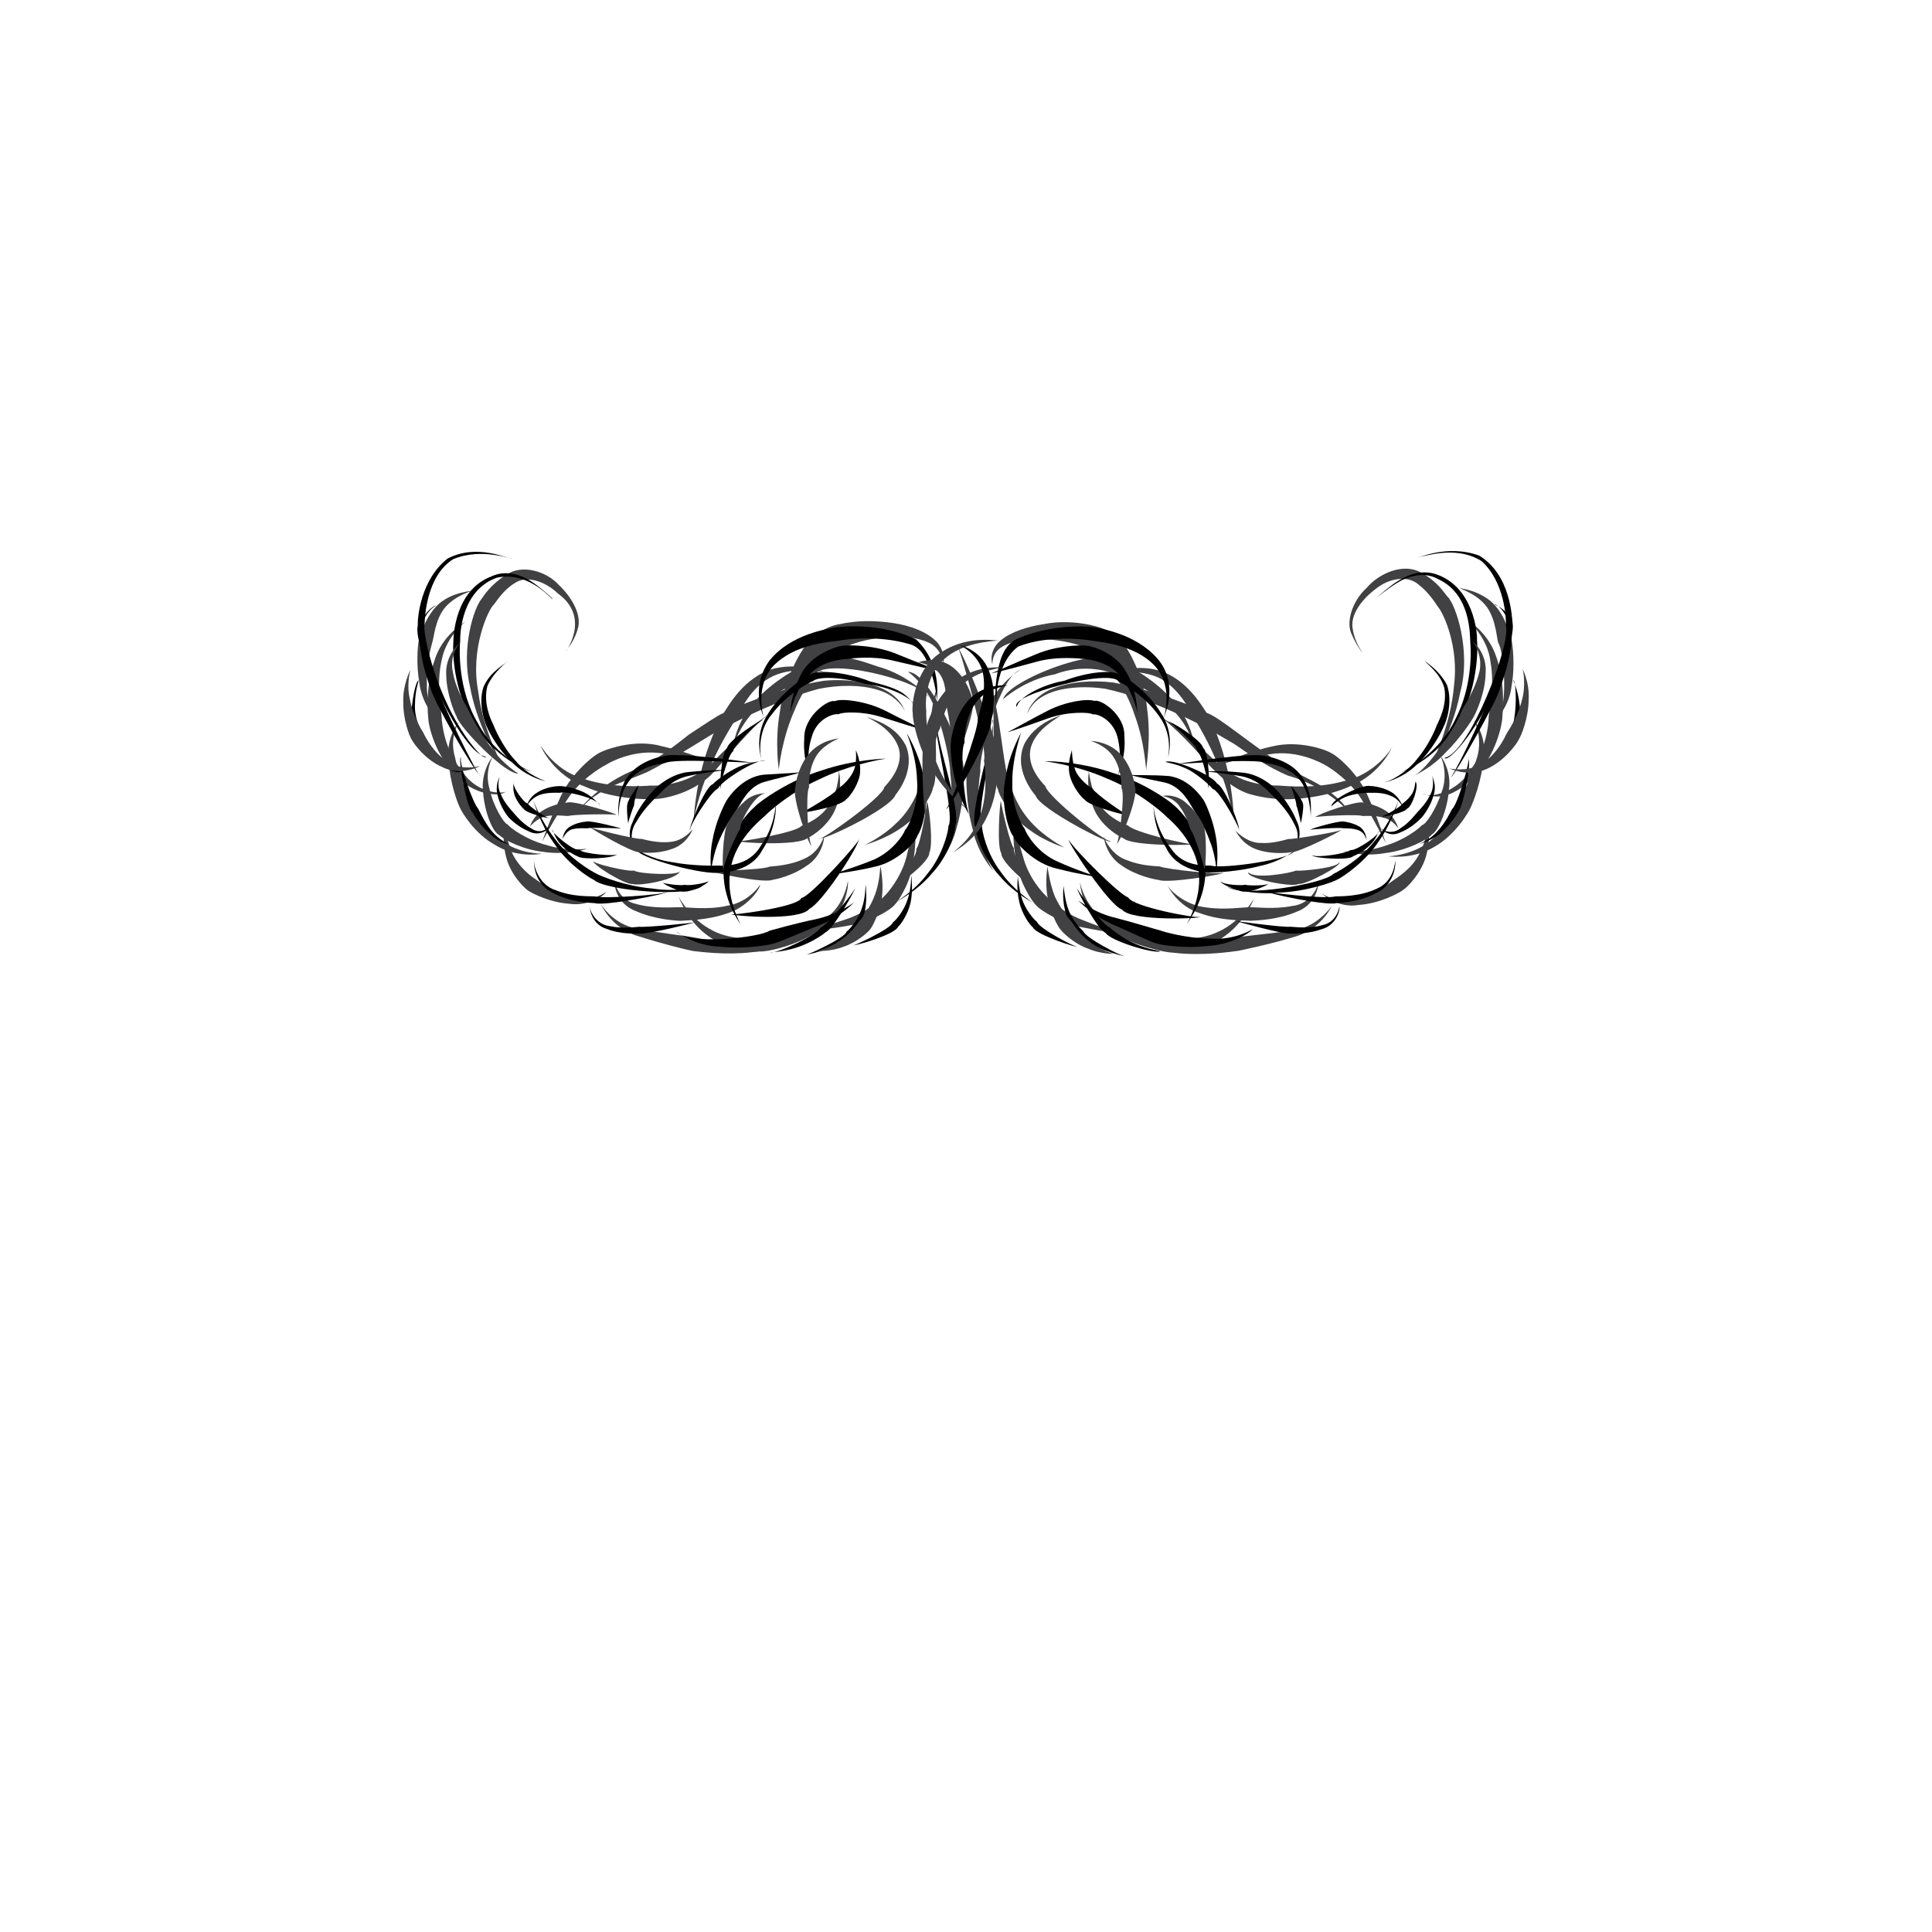 <?xml version="1.0" encoding="utf-8"?>
<!-- Generator: Adobe Illustrator 15.0.0, SVG Export Plug-In . SVG Version: 6.00 Build 0)  -->
<!DOCTYPE svg PUBLIC "-//W3C//DTD SVG 1.1//EN" "http://www.w3.org/Graphics/SVG/1.1/DTD/svg11.dtd">
<svg version="1.1" xmlns="http://www.w3.org/2000/svg" xmlns:xlink="http://www.w3.org/1999/xlink" x="0px" y="0px" width="300px"
	 height="300px" viewBox="0 0 300 300" enable-background="new 0 0 300 300" xml:space="preserve">
<g id="Layer_13">
	<g id="EUvz30_1_">
		
	</g>
</g>
<g id="natural">
	<g>
		<g>
			<g>
				<path fill="#414042" d="M144.273,108.276c-1.504-2.732-16.354-6.339-17.929-3.401c-0.928,0.436-5.026,1.889-8.111,4.526
					c-3.274,2.558-4.453,6.626-4.476,6.954c-0.033,0.444,0.198-3.875,3.302-7.256c2.909-3.449,7.249-5.61,8.219-6.053
					c0.487-0.205,2.006-0.863,4.166-1.008c2.214-0.19,4.672,0.721,6.872,1.465C141.082,104.786,144.343,108.314,144.273,108.276z"/>
			</g>
			<g>
				<path fill="#414042" d="M118.055,137.348c-0.126,0.862-2.081,3.587-5.272,4.528c-3.083,1.053-6.25,1.02-7.066,1.107
					c-0.793-0.015-4.043-0.215-6.898-1.478c-3.298-1.164-3.517-4.549-3.347-4.644c-0.071-0.323,0.252,2.843,3.313,3.508
					c2.759,0.792,6.046,0.471,6.755,0.509c0.74-0.08,4.308,0.491,7.406-0.242C116.297,140.129,118.1,137.323,118.055,137.348z"/>
			</g>
			<g>
				<path fill="#414042" d="M146.492,103.221c-0.031-0.77-0.493-2.652-2.359-3.463c-1.769-0.828-4.169-0.968-6.468-0.805
					c-4.919,0.346-8.508,2.23-8.692,3.291c-0.823,0.582-3.931,3.822-5.63,8.14c-1.868,4.174-2.394,8.736-2.402,9.129
					c0.062,0.417-0.719-4.069,0.165-9.015c0.596-4.975,3.499-10.113,4.635-10.956c0.232-0.354,2.16-2.273,4.731-2.641
					c2.436-0.555,5.326-0.573,8.107-0.171c2.75,0.392,5.504,1.396,6.996,3.074C147.045,101.666,146.378,103.296,146.492,103.221z"/>
			</g>
			<g>
				<path fill="#414042" d="M128.213,104.332c-1.09-0.029-5.447-0.973-8.821,0.99c-3.311,1.918-4.762,5.828-5.354,6.666
					c-0.519,0.859-2.625,4.208-4.037,7.78c-1.491,3.531-2.222,7.179-2.282,7.501c-0.021,0.336,0.129-3.357,1.112-7.278
					c0.882-3.943,2.738-7.978,3.256-8.828c0.557-0.655,2.769-5.437,7.435-7.165C124.175,102.584,128.233,104.568,128.213,104.332z"
					/>
			</g>
			<g>
				<path fill="#414042" d="M119.107,111.17c-1.296,0.762-4.472,4.309-7.643,7.986c-3.14,4.075-8.81,5.004-10.009,4.907
					c-1.271,0.135-6.398-0.021-10.756-1.973c-4.651-1.735-6.728-6.017-6.726-6.331c-0.242-0.389,1.871,3.753,6.484,5.108
					c4.387,1.565,9.502,1.2,10.574,1.117c1.194,0.062,6.556-0.06,10.195-4.192C114.891,114.059,119.03,111.031,119.107,111.17z"/>
			</g>
			<g>
				<path fill="#414042" d="M140.631,110.696c-0.313-0.944-1.771-2.888-4.447-3.603c-2.604-0.778-5.982-0.766-9.141-0.106
					c-6.304,1.742-12.167,4.757-13.723,5.59c-1.658,0.497-6.956,4.313-12.789,7.29c-2.976,1.303-5.954,2.11-7.889,3.579
					c-2.059,1.262-2.897,2.836-3.175,2.946c-0.53,0.427,3.361-4.91,9.766-7.089c2.88-1.459,5.564-3.497,7.743-5.238
					c2.425-1.605,4.259-2.82,5.004-3.177c1.484-0.73,8.546-4.025,15.959-5.182c3.712-0.334,7.429,0.217,9.812,1.613
					C140.224,108.719,140.598,110.789,140.631,110.696z"/>
			</g>
			<g>
				<path fill="#414042" d="M110.706,118.354c-1.119-0.147-4.931-1.199-8.713-1.465c-3.868-0.324-7.123,1.369-7.926,1.885
					c-0.781,0.405-3.999,2.287-6.025,5.437c-2.068,3.044-3.696,6.249-3.863,6.505c-0.08,0.298,1.007-3.023,2.676-6.564
					c1.501-3.702,5.067-6.639,5.954-7.1c0.79-0.546,5.617-2.423,9.953-1.183C107.021,116.807,110.677,118.42,110.706,118.354z"/>
			</g>
			<g>
				<path fill="#414042" d="M145.495,107.199c-0.823,1.919,0.512,13.128-0.646,15.177c-0.058,0.96-1.995,4.18-4.687,6.024
					c-2.66,1.918-5.6,2.69-5.822,2.806c-0.274,0.081,2.515-1.116,4.777-3.329c2.382-2.145,3.596-5.237,3.669-5.938
					C143.825,120.919,144.635,107.07,145.495,107.199z"/>
			</g>
			<g>
				<path fill="#414042" d="M141.981,125.562c0.123,0.957,0.419,4.296-0.087,7.655c-0.275,3.436-2.248,6.56-2.987,7.292
					c-0.609,0.789-3.8,2.725-7.024,3.195c-3.178,0.599-6.204,0.824-6.473,0.927c-0.282,0.031,2.676-0.762,5.734-1.808
					c3.154-0.991,5.674-3.119,6.136-3.635c0.49-0.438,2.888-3.148,3.621-6.735C141.833,129.013,141.957,125.551,141.981,125.562z"/>
			</g>
			<g>
				<path fill="#414042" d="M125.133,144.668c-0.823,0.73-4.308,2.908-8.408,3.197c-4.014,0.462-8.007-0.07-9.093-0.191
					c-1.056-0.195-4.854-1.13-8.539-2.313c-3.993-1.095-5.662-4.74-5.782-4.896c-0.168-0.351,1.718,3.037,5.558,3.729
					c3.691,0.721,8.01,1.165,8.881,1.369c0.925,0.121,5.324,1.226,9.539,1.14C121.612,146.883,125.144,144.626,125.133,144.668z"/>
			</g>
			<g>
				<path fill="#414042" d="M131.666,136.829c0.118,1.004-0.515,5.475-4.343,7.597c-3.338,2.272-7.435,3.162-8.555,3.271
					c-1.005,0.184-5.492,0.069-8.728-2.312c-3.307-2.28-4.481-5.867-4.653-6.073c-0.105-0.37,1.473,3.053,4.749,4.896
					c3.236,1.956,7.366,1.53,8.197,1.413c0.847-0.023,5.276-0.434,8.946-2.492C131.184,141.258,131.634,136.693,131.666,136.829z"/>
			</g>
			<g>
				<path fill="#414042" d="M94.14,138.465c-0.323,0.686-2.874,2.324-5.84,1.861c-2.868-0.204-5.515-1.533-6.208-1.98
					c-0.677-0.407-2.913-2.638-3.532-5.407c-0.682-2.699-0.171-5.201-0.225-5.414c0.04-0.247,0.072,2.326,1.09,4.698
					c0.996,2.402,3.269,4.042,3.747,4.307c0.426,0.343,2.916,2.15,5.747,2.743C91.837,140.211,94.193,138.499,94.14,138.465z"/>
			</g>
			<g>
				<path fill="#414042" d="M84.148,132.561c-0.859,0.194-4.396,0.5-7.372-1.422c-3.035-1.675-4.979-4.886-5.321-5.647
					c-0.425-0.792-1.607-4.054-1.79-7.32c-0.473-3.415,1.411-6.009,1.599-6.089c0.132-0.252-1.592,2.284-0.613,5.49
					c0.619,3.092,2.273,6.144,2.593,6.807c0.287,0.692,1.735,4.099,4.588,6.128C80.643,132.641,84.189,132.553,84.148,132.561z"/>
			</g>
			<g>
				<path fill="#414042" d="M78.632,122.841c-0.819,1.033-5.46,0.651-8.114-2.807c-2.955-2.911-3.99-7.376-4.005-8.404
					c-0.126-1.021-0.405-5.263,0.943-9.023c1.155-3.966,4.594-5.881,4.741-6.069c0.356-0.169-2.813,2.025-3.586,5.836
					c-0.898,3.695-0.125,7.855-0.049,8.76c0.027,0.977,0.378,5.32,3.239,8.657C74.304,123.677,78.78,123.194,78.632,122.841z"/>
			</g>
			<g>
				<path fill="#414042" d="M78.112,119.03c-1.018-1.349-4.082-6.541-5.143-12.481c-1.387-5.936,0.629-12.185,1.803-13.543
					c0.459-0.7,1.58-2.349,3.864-3.771c2.436-1.662,6.195-0.54,8.138,1.593c2.068,1.962,3.666,4.78,2.906,6.928
					c-0.587,2.04-1.724,3.095-1.777,3.326c-0.56,0.761,4.199-4.969-1.261-8.916c-1.996-1.95-4.959-2.857-6.726-1.612
					c-1.793,1.088-2.828,2.844-3.203,3.288c-0.97,0.854-3.7,7.038-2.463,13.472C75.028,113.662,78.132,119.063,78.112,119.03z"/>
			</g>
			<g>
				<path fill="#414042" d="M134.705,111.342c0.752,0.396,4.314,1.13,5.973,4.473c1.452,3.604-1.129,7.02-1.606,7.58
					c-0.782,2.185-11.314,7.181-11.934,6.838c-0.159,0.714,9.889-6.347,10.186-8.017c0.38-0.442,3.337-3.359,2.091-6.448
					C138.145,112.717,134.51,111.432,134.705,111.342z"/>
			</g>
			<g>
				<path fill="#414042" d="M130.299,119.726c0.094,0.706,0.511,3.344-0.577,5.896c-1.057,2.59-3.609,4.202-4.268,4.475
					c-1.393,1.312-10.572,0.768-10.904,0.515c-0.345,0.268,9.186-1.315,9.896-2.366c0.499-0.186,3.16-1.177,4.447-3.519
					C130.316,122.476,130.23,119.681,130.299,119.726z"/>
			</g>
			<g>
				<path fill="#414042" d="M127.965,129.812c0.074,0.607-0.462,3.275-2.76,4.659c-2.082,1.488-4.595,2.04-5.255,2.152
					c-1.396,0.582-9.772-1.186-10.033-1.525c-0.371,0.234,8.615,0.009,9.607-0.538c0.536-0.051,3.238-0.168,5.438-1.253
					C127.306,132.301,127.979,129.774,127.965,129.812z"/>
			</g>
			<g>
				<path fill="#414042" d="M105.636,135.146c-0.203,1.43-6.468,2.496-7.4,2.122c-1.059,0.185-6.464-3.06-6.118-3.655
					c-0.493,0.419,5.508,1.805,6.328,1.562C99.149,135.732,105.865,136.035,105.636,135.146z"/>
			</g>
			<g>
				<path fill="#414042" d="M95.708,126.531c-1.027-0.167-6.639-0.073-7.405,0.166c-0.399,0.048-1.915-0.222-3.409,0.025
					c-1.494,0.267-2.548,1.571-2.665,1.669c0.019,0.242,0.36-1.552,2.015-2.511c1.544-0.995,3.492-1.251,3.902-1.273
					C89.132,124.292,95.803,126.355,95.708,126.531z"/>
			</g>
			<g>
				<path fill="#414042" d="M91.128,131.788c-0.779,0.336-3.806,0.973-6.883,0.469c-3.074-0.341-5.998-1.854-6.669-2.55
					c-1.148-0.516-2.319-3.683-2.556-6.623c-0.41-3.135,1.307-5.504,1.5-5.547c0.09-0.236-1.37,2.085-0.505,4.968
					c0.593,2.781,2.328,5.482,2.807,5.503c0.314,0.508,3.002,2.456,6.143,3.238C88.052,132.226,91.139,131.792,91.128,131.788z"/>
			</g>
			<g>
				<path fill="#414042" d="M67.937,111.575c-0.748-0.269-2.496-2.714-2.83-5.624c-0.5-2.818-0.249-5.752-0.063-6.561
					c0.231-0.643,0.943-3.659,3.144-5.662c2.257-1.891,4.956-1.87,5.115-2.039c0.311,0.019-2.392,0.614-4.082,2.517
					c-1.675,1.847-1.85,4.942-2.093,5.515c-0.168,0.59-0.967,3.585-0.844,6.574C66.17,109.373,67.859,111.644,67.937,111.575z"/>
			</g>
			<g>
				<path fill="#414042" d="M140.939,104.333c3.344-0.231,8.973,12.747,8.665,15.118c0.177,1.058,0.079,5.129-0.984,8.788
					c-0.864,3.79-3.256,6.538-3.457,6.712c-0.195,0.262,1.965-2.557,2.312-6.396c0.603-3.728,0.18-7.786,0.069-8.649
					c0.042-0.859-0.656-5.19-2.102-9.135C144.179,106.643,141.022,104.197,140.939,104.333z"/>
			</g>
			<g>
				<path fill="#414042" d="M143.931,124.394c0.4,0.929,1.003,6.914,0.37,8.003c0.126,1.47-5.062,5.235-5.347,5.069
					c0.072,0.279,3.681-4.767,3.324-5.66C142.897,131.348,144.059,124.456,143.931,124.394z"/>
			</g>
			<g>
				<path d="M145.939,104.146c-0.954-0.04-4.195-0.881-7.358-1.587c-3.164-0.751-6.311-0.327-7.104-0.228
					c-0.736,0.062-3.909,0.209-5.939,2.62c-2.097,2.274-2.724,5.447-2.852,5.644c0.03,0.294,0.074-2.791,1.696-5.881
					c1.669-3.305,5.889-4.463,6.653-4.459c0.854-0.104,4.953-0.109,8.378,1.367C142.798,102.996,145.91,104.191,145.939,104.146z"/>
			</g>
			<g>
				<path d="M143.434,113.291c-0.89-0.094-3.864-1.139-6.771-2.01c-2.885-0.875-5.9-0.719-6.459-0.375
					c-0.711-0.141-3.424,0.627-4.183,3.613c-0.893,2.746-0.342,5.708-0.348,5.932c0.142,0.242-1.028-2.426-0.79-5.691
					c-0.143-3.568,3.837-6.252,4.717-5.874c0.89-0.48,4.841-0.075,7.94,1.509C140.595,111.967,143.399,113.329,143.434,113.291z"/>
			</g>
			<g>
				<path d="M132.926,116.53c0.159,0.433,0.884,2.045,0.566,3.929c-0.423,1.808-1.677,3.385-2.087,3.646
					c-0.701,1.093-6.778,2.163-7.001,2.102c-0.164,0.192,5.355-2.946,5.592-3.666c0.339-0.176,1.736-1.199,2.49-2.697
					C133.187,118.312,132.827,116.518,132.926,116.53z"/>
			</g>
			<g>
				<path d="M124.256,119.903c-0.665,0.365-3.406,0.873-5.83,1.591c-2.354,0.839-3.398,3.306-3.748,3.788
					c-0.314,0.587-1.886,2.636-2.891,4.945c-1.054,2.289-1.321,4.778-1.398,4.991c0.105,0.24-0.326-2.251,0.285-4.924
					c0.46-2.703,1.789-5.39,2.125-5.952c0.293-0.491,2.371-3.676,5.782-4.049C121.627,120.118,124.225,119.973,124.256,119.903z"/>
			</g>
			<g>
				<path d="M140.817,113.889c0.521,0.856,2.241,3.992,2.762,7.588c0.711,3.576-0.437,7.378-1.093,8.224
					c-0.223,0.989-3.05,4.079-6.533,4.854c-3.344,0.822-6.525,1.121-6.807,1.261c-0.309,0.027,2.835-0.862,5.977-2.102
					c3.298-1.212,5.175-4.064,5.432-4.864c0.569-0.509,2.163-4.042,1.835-7.833C142.284,117.26,140.769,113.886,140.817,113.889z"/>
			</g>
			<g>
				<path d="M133.42,130.242c-0.392,1.721-5.813,9.963-7.734,10.88c-1.538,1.963-11.891,1.089-12.241,0.836
					c-0.396,0.259,10.44-1.04,11-2.53C125.683,139.4,133.753,130.438,133.42,130.242z"/>
			</g>
			<g>
				<path d="M118.778,118.109c-1.398-0.25-6.852,3.22-7.252,4.308c-1.057,0.341-4.604,5.936-4.34,6.48
					c-0.481,0.219,2.251-6.759,3.512-7.131c0.29-0.378,2.098-1.834,4.053-2.722C116.757,118.2,118.793,118.157,118.778,118.109z"/>
			</g>
			<g>
				<path d="M112.785,119.529c-0.713,0.189-3.298,0.377-5.743,0.933c-2.55,0.459-4.154,2.309-4.647,2.831
					c-0.443,0.452-2.359,2.14-3.531,4.247c-1.548,2.136-0.357,4.614-0.009,4.607c0.134,0.355-1.958-1.846-0.62-4.499
					c0.942-2.461,2.875-4.554,3.31-4.99c0.32-0.438,2.828-2.709,5.804-2.817C110.172,119.559,112.782,119.574,112.785,119.529z"/>
			</g>
			<g>
				<path d="M120.416,124.994c0.203,0.912-0.225,4.271-2.082,7.06c-1.706,3.229-5.801,3.447-6.521,3.393
					c-1.828,0.647-13.091-2.253-12.957-3.59c-0.274-0.084,2.186,1.561,5.397,1.997c3.135,0.617,6.584,0.589,7.334,0.551
					c0.739,0.033,4.714,0.238,6.564-3.108C120.299,128.444,120.456,124.953,120.416,124.994z"/>
			</g>
			<g>
				<path d="M109.134,137.502c-1.871,1.922-15.073,0.828-16.891-0.862c-0.919-0.408-4.217-2.63-6.223-5.711
					c-2.151-2.968-3.077-6.327-3.212-6.586c-0.068-0.318,1.029,2.968,3.32,5.861c2.193,3.005,5.611,5.029,6.379,5.401
					c0.725,0.448,4.695,2.028,8.806,2.369C105.399,138.624,109.171,137.576,109.134,137.502z"/>
			</g>
			<g>
				<path d="M85.29,128.252c0.08,0.556-1.538,1.734-3.209,0.826c-1.546-0.636-2.771-1.8-3.079-2.131
					c-0.289-0.316-1.3-1.703-1.681-3.262c-0.524-1.602,0.2-2.992,0.271-3.051c0.048-0.133-0.568,1.245,0.162,2.665
					c0.562,1.411,1.742,2.61,1.969,2.885c0.24,0.254,1.353,1.708,2.831,2.487C84.171,129.75,85.393,128.271,85.29,128.252z"/>
			</g>
			<g>
				<path d="M84.768,121.264c-0.784-0.017-3.502-0.999-5.454-3.085c-2.021-1.936-3.392-4.534-3.657-5.2
					c-0.314-0.617-1.455-3.534-0.603-6.245c1.093-2.644,3.658-3.683,3.618-4.039c0.368-0.06-2.005,1.506-2.986,3.826
					c-0.704,2.606,0.553,5.327,0.858,5.86c0.249,0.651,1.418,3.517,3.492,5.727C81.975,120.471,84.771,121.313,84.768,121.264z"/>
			</g>
			<g>
				<path d="M82.58,119.848c-1.471-0.394-6.662-2.969-9.295-8.002c-2.853-4.813-3.023-10.602-2.891-12.078
					c-0.003-1.067,0.269-8.083,5.854-10.241c2.576-1.243,5.295-0.012,6.792,1.128c1.587,1.152,2.535,2.125,2.724,2.25
					c0.335,0.828-3.328-4.381-8.641-3.196c-5.48,1.989-5.696,8.701-5.663,9.787c-0.153,1.242-0.38,7.648,2.762,12.824
					C77.039,117.751,82.654,119.89,82.58,119.848z"/>
			</g>
			<g>
				<path d="M75.447,117.482c-3.694-0.328-11.417-17.128-10.58-20.315c-0.05-1.281,0.454-7.136,4.617-10.423
					c4.728-2.473,9.54,0.194,9.863-0.105c0.505,0.422-4.397-1.745-8.992,0.198c-4.22,2.69-4.379,9.185-4.427,10.018
					c-0.285,1.144,0.949,6.96,3.325,12.055C71.528,114.024,75.088,118.262,75.447,117.482z"/>
			</g>
			<g>
				<path d="M74.594,120.519c-1.409-1.43-7.188-11.59-7.688-13.473c-0.296-0.835-1.512-4.108-1.732-7.429
					c-0.735-3.681,2.284-5.776,2.576-5.564c0.264-0.293-2.933,1.387-2.101,5.05c0.404,3.277,1.901,6.611,2.16,7.363
					C68.054,108.105,74.288,120.689,74.594,120.519z"/>
			</g>
			<g>
				<path d="M71.802,119.69c-1.661,1.399-7.007-4.293-7.189-5.472c-1.568-1.007-0.249-8.513,0.377-8.561
					c0.08-0.154-0.539,1.626-0.548,3.631c-0.138,2.064,0.775,3.933,1.044,4.335c0.201,0.421,1.252,2.531,2.744,4.169
					C69.646,119.705,71.811,119.796,71.802,119.69z"/>
			</g>
			<g>
				<path d="M71.57,117.58c-0.269,1.235,1.931,7.214,2.658,7.961c0.234,0.412,0.976,2.087,2.095,3.473
					c1.122,1.391,2.745,2.118,2.878,2.215c0.201-0.021-1.615-0.335-3.052-1.664c-1.48-1.235-2.579-3.026-2.789-3.437
					C72.428,125.415,71.062,117.611,71.57,117.58z"/>
			</g>
			<g>
				<path d="M79.764,121.354c-0.27,0.832,1.598,3.36,2.202,3.424c0.174,0.446,2.955,2.299,3.235,2.202
					c0.153,0.206-3.564-0.731-3.86-1.361c-0.209-0.127-1.035-1.063-1.43-2.127C79.539,122.384,79.811,121.344,79.764,121.354z"/>
			</g>
			<g>
				<path d="M82.914,133.652c-0.033,0.763,0.71,3.81,3.472,4.61c2.453,1.005,5.189,0.893,5.903,0.925
					c1.361,0.402,10.822-0.224,11.23-0.702c0.529,0.252-9.697,2.243-11.104,1.758c-0.634-0.028-3.945-0.131-6.681-1.667
					C82.652,137.025,82.914,133.481,82.914,133.652z"/>
			</g>
			<g>
				<path d="M91.58,140.75c-0.021,0.639,0.938,2.815,3.124,3.062c1.972,0.428,4.025,0.13,4.581,0.095
					c1.043,0.118,8.304-0.581,8.637-0.696c0.358-0.033-7.363,1.888-8.45,1.736c-0.493,0.003-3.01,0.183-5.266-0.705
					C91.601,143.444,91.537,140.595,91.58,140.75z"/>
			</g>
			<g>
				<path d="M104.938,144.519c1.646,2.403,13.131,1.044,14.572-0.009c0.671-0.171,4.084-1.151,7.167-1.78
					c3.12-0.66,5.733-2.422,5.941-2.606c0.216-0.214-1.948,2.136-5.142,3.442c-3.221,1.277-6.181,2.62-7.189,2.901
					c-0.832,0.301-4.807,0.946-8.552,0.526C107.862,146.893,104.832,144.59,104.938,144.519z"/>
			</g>
			<g>
				<path d="M119.59,147.938c1.301,0.041,7.332-2.779,7.816-3.891c1.03-0.296,5.304-5.672,5.332-6.082
					c0.328-0.23-3.373,6.428-4.564,6.801c-0.335,0.358-2.332,1.696-4.434,2.351C121.643,147.814,119.574,147.875,119.59,147.938z"/>
			</g>
			<g>
				<path d="M134.441,137.438c0.014,0.518,0.236,2.331-0.177,4.154c-0.442,1.805-1.584,3.406-1.985,3.743
					c-0.521,1.273-6.773,2.991-7.049,2.873c-0.191,0.253,6.027-2.537,6.233-3.556c0.346-0.218,1.709-1.677,2.322-3.509
					C134.462,139.336,134.348,137.421,134.441,137.438z"/>
			</g>
			<g>
				<path d="M117.06,118.426c-1.778,0.013-12.228-0.689-13.758,0.044c-0.687,0.14-3.902,0.413-5.619,2.824
					c-1.792,2.321-1.575,5.391-1.688,5.571c0.105,0.281-0.392-2.613,0.987-5.51c1.56-2.988,5.306-3.855,5.965-3.885
					C104.552,116.6,117.082,118.504,117.06,118.426z"/>
			</g>
			<g>
				<path d="M99.164,121.936c-0.201,0.435-0.733,2.734-0.7,3.102c-0.143,0.285-0.964,2.615-0.896,2.791
					c-0.068,0.146-0.332-2.634-0.132-3.006C97.386,124.382,99.086,121.856,99.164,121.936z"/>
			</g>
			<g>
				<path d="M93.187,125.087c-0.465-1.185-5.426-2.33-6.211-1.982c-0.365,0.018-1.795-0.135-3.13,0.314
					c-1.355,0.454-2.071,1.771-2.179,1.843c0.039,0.221,0.308-1.382,1.757-2.196c1.337-0.894,3.104-1.011,3.473-1.006
					c0.382-0.038,2.213,0.236,3.756,0.957C92.223,123.773,93.178,125.111,93.187,125.087z"/>
			</g>
			<g>
				<path d="M96.434,128.67c-0.694-0.099-4.636-0.195-5.209-0.06c-0.285,0.039-1.371-0.097-2.409,0.163
					c-1.027,0.342-1.419,1.476-1.484,1.553c0.083,0.184-0.057-1.163,1.101-1.918c1.065-0.703,2.42-0.815,2.7-0.842
					C91.783,127.387,96.473,128.585,96.434,128.67z"/>
			</g>
			<g>
				<path d="M95.908,132.611c-0.62,0.692-5.436,0.925-6.199,0.37c-0.351-0.121-1.649-0.799-2.574-1.79
					c-0.946-1.005-1.254-2.229-1.338-2.296c-0.41,0.172,3.305,3.356,4.186,3.062C90.448,132.614,95.883,133.026,95.908,132.611z"/>
			</g>
			<g>
				<path d="M110.053,136.73c-0.103,0.67-3.107,1.828-3.663,1.698c-0.568,0.221-3.5-1.145-3.457-1.394
					c-0.149,0.152,2.992,0.581,3.396,0.34C106.743,137.639,110.14,137.078,110.053,136.73z"/>
			</g>
			<g>
				<path d="M118.422,111.82c-0.896,0.386-4.562,3.939-4.579,4.84c-0.76,0.402-2.11,5.473-1.934,5.801
					c-0.208,0.293,0.057-5.627,0.981-6.242C112.914,115.051,118.322,111.561,118.422,111.82z"/>
			</g>
			<g>
				<path d="M142.039,109.653c-0.375-1.345-3.865-3.043-7.682-3.458c-3.712-1.105-7.306-1.185-8.113-0.432
					c-0.797,0.273-4.177,2.18-6.325,5.072c-2.476,2.858-1.822,6.689-1.708,6.915c0.104,0.409-1.261-3.315,0.956-6.778
					c2.01-3.344,5.508-5.729,6.446-6.088c0.873-0.982,5.687-0.584,9.477,0.921c1.979,0.519,4.025,1.017,5.274,1.964
					C141.61,108.711,141.993,109.698,142.039,109.653z"/>
			</g>
			<g>
				<path d="M145.462,109.264c0.039-0.758-0.128-2.354-0.701-4.285c-0.613-1.875-1.316-4.482-3.709-5.007
					c-4.588-1.311-9.4-0.757-10.629-0.517c-1.126,0.211-6.21,0.354-9.694,3.34c-3.795,3.139-2.16,8.539-2.143,8.68
					c0.419,0.584-2.457-4.266,0.887-8.885c3.4-4.25,9.317-4.964,10.38-5.185c1.185-0.175,7.213-0.644,12.393,1.884
					C146.797,103.597,145.236,109.431,145.462,109.264z"/>
			</g>
			<g>
				<path d="M145.471,111.748c-0.53,2.254,3.885,14.062,2.864,16.433c0.052,1.005-1.133,4.761-3.565,7.381
					c-2.28,2.758-5.315,4.285-5.534,4.456c-0.306,0.116,2.675-1.508,4.811-4.395c2.304-2.773,3.243-6.533,3.224-7.355
					C148.413,126.712,144.475,111.852,145.471,111.748z"/>
			</g>
			<g>
				<path d="M141.532,136.022c0.016,0.514,0.242,2.312-0.134,4.128c-0.408,1.798-1.518,3.419-1.929,3.744
					c-0.526,1.258-6.725,2.99-6.995,2.895c-0.193,0.237,5.972-2.581,6.177-3.572c0.354-0.206,1.678-1.676,2.262-3.503
					C141.553,137.906,141.443,136.005,141.532,136.022z"/>
			</g>
			<g>
				<path d="M137.56,117.805c-1.367,0.193-6.034,1.123-10.216,3.149c-4.265,1.884-7.731,4.856-8.569,5.732
					c-0.808,0.736-4.539,3.726-5.31,8.137c-0.896,4.402,1.464,8.525,1.571,8.794c0.354,0.336-2.705-3.186-2.688-8.233
					c-0.06-5.156,3.978-9.396,4.796-10.057c0.796-0.896,5.466-4.204,10.499-5.711C132.615,117.911,137.575,117.789,137.56,117.805z"
					/>
			</g>
			<g>
				<path fill="#414042" d="M80.538,120.11c-2.023,0.247-9.163-7.138-9.635-8.836c-0.374-0.659-1.542-3.515-1.613-6.414
					c-0.213-3.112,2.021-4.989,2.149-5.028c0.173-0.201-1.766,1.773-1.116,4.533c0.428,2.642,2.06,5.2,2.354,5.767
					c0.274,0.589,1.683,3.495,3.583,5.925C78.042,118.632,80.512,120.177,80.538,120.11z"/>
			</g>
			<g>
				<path fill="#414042" d="M130.268,114.651c-0.59,0.273-2.807,1.221-3.734,3.132c-0.973,1.846-0.907,3.935-0.91,4.49
					c-0.568,0.932-0.149,8.663,0.405,9.009c-0.242,0.557-3.19-7.666-2.512-9.031c-0.003-0.521,0.451-3.454,2.329-5.447
					C127.748,114.762,130.335,114.697,130.268,114.651z"/>
			</g>
			<g>
				<path fill="#414042" d="M119.221,123.215c-1.837-0.453-4.404,4.535-4.276,5.488c-0.502,0.587-2.873,5.95-2.559,6.401
					c-0.363,0.309-0.108-6.321,0.576-7.104c0.144-0.387,1.122-2.262,2.671-3.57C117.182,122.941,119.298,123.194,119.221,123.215z"
					/>
			</g>
			<g>
				<path fill="#414042" d="M107.548,128.768c-0.132,0.486-1.201,2.515-3.4,3.116c-2.065,0.72-4.253,0.541-4.813,0.46
					c-1.283,0.064-7.468-3.632-7.68-3.854c-0.308-0.008,7.05,1.898,7.94,1.764c0.439,0.1,2.593,0.735,4.609,0.462
					C106.279,130.504,107.562,128.744,107.548,128.768z"/>
			</g>
			<g>
				<path fill="#414042" d="M74.552,118.944c-0.559,0.336-3.289,1.479-5.914,0.15c-2.59-1.138-4.305-3.513-4.658-4.161
					c-0.422-0.594-1.397-3.293-1.358-5.904c-0.103-2.655,1.024-4.832,1.093-4.99c0.083-0.205-0.665,2.063-0.071,4.512
					c0.419,2.451,1.771,4.756,2.094,5.219c0.217,0.516,1.521,3.117,3.789,4.539C71.837,119.784,74.597,118.915,74.552,118.944z"/>
			</g>
			<g>
				<path fill="#414042" d="M136.726,134.53c0.122,0.6,0.484,2.722,0.212,4.946c-0.359,2.183-1.387,4.29-1.79,4.792
					c-0.344,0.498-2.146,2.097-4.208,2.754c-2.017,0.78-4.017,0.598-4.154,0.725c-0.211-0.075,1.758-0.369,3.4-1.549
					c1.758-1.007,2.948-2.766,3.219-3.128c0.329-0.314,1.736-2.1,2.493-4.218C136.663,136.744,136.655,134.521,136.726,134.53z"/>
			</g>
			<g>
				<path fill="#414042" d="M155.76,108.576c0.691-2.903,15.686-8.855,18.461-5.638c1.09,0.454,5.099,2.577,7.921,5.843
					c2.99,3.23,3.415,7.365,3.451,7.643c0.037,0.402-0.642-3.656-3.813-6.467c-2.95-2.896-7.271-4.586-8.136-4.98
					c-0.88-0.645-5.161-2.067-9.846-0.27C159.115,105.526,155.744,108.576,155.76,108.576z"/>
			</g>
			<g>
				<path fill="#414042" d="M181.334,137.531c0.445,0.875,2.852,3.046,5.896,3.362c2.906,0.458,5.941-0.051,6.801-0.01
					c0.782-0.057,3.829,0.364,6.624-0.207c3.13-0.295,4.24-3.548,4.043-3.801c0.102-0.484,0.228,3.346-3.27,4.664
					c-3.013,1.325-6.465,1.394-7.194,1.439c-0.701-0.09-4.382,0.093-7.789-1.14C182.851,140.816,181.248,137.458,181.334,137.531z"
					/>
			</g>
			<g>
				<path fill="#414042" d="M154.082,103.121c-0.173-0.539-0.389-2.289,1.324-3.694c1.612-1.336,4.113-2.112,6.602-2.502
					c4.742-1.002,10.814,0.528,11.771,2.376c1.286,0.874,3.895,5.827,4.325,10.625c0.691,4.794-0.138,9.191-0.115,9.563
					c-0.051,0.41-0.155-4.026-1.78-8.384c-1.417-4.49-4.47-8.144-5.249-8.678c-0.515-0.486-0.827-1.387-2.709-1.996
					c-1.789-0.709-4.395-1.16-6.885-1.191c-2.493-0.062-4.941,0.48-6.219,1.514C153.914,101.835,154.16,103.166,154.082,103.121z"/>
			</g>
			<g>
				<path fill="#414042" d="M171.631,104.734c1.052-0.249,5.082-1.932,9.175-0.327c4.069,1.714,6.099,5.722,6.731,6.536
					c0.602,0.905,2.239,4.745,3.052,8.562c0.907,3.808,0.979,7.499,1.038,7.813c0.022,0.331-0.55-3.279-1.908-6.968
					c-1.264-3.731-3.402-7.364-3.882-8.156c-0.545-0.677-2.28-5.266-6.064-7.03C175.913,103.51,171.554,104.928,171.631,104.734z"/>
			</g>
			<g>
				<path fill="#414042" d="M180.438,111.525c1.344,0.453,5.058,3.666,8.551,6.894c3.507,3.508,8.1,3.57,9.446,3.552
					c1.177,0.077,5.939,0.566,10.324-0.699c4.594-0.979,7.381-4.928,7.395-5.335c0.275-0.451-1.556,4.192-6.385,6.101
					c-4.534,2.09-9.996,2.144-11.166,2.05c-0.604-0.061-2.315-0.14-4.577-0.791c-2.399-0.729-4.565-2.675-6.38-4.6
					C184.212,114.594,180.551,111.425,180.438,111.525z"/>
			</g>
			<g>
				<path fill="#414042" d="M159.516,110.832c0.158-0.889,1.335-2.929,3.989-3.924c2.577-1.039,6.017-1.337,9.383-0.922
					c6.648,1.252,12.817,3.875,14.51,4.726c1.79,0.516,7.01,5.029,12.226,8.374c2.712,1.532,5.734,2.717,7.483,4.366
					c1.911,1.456,2.567,3.07,2.843,3.172c0.398,0.34-3.386-4.362-9.967-6.186c-3.087-1.322-6.017-3.276-8.304-4.899
					c-2.33-1.342-4.185-2.463-4.884-2.79c-1.341-0.673-8.185-4.29-15.131-5.791c-3.489-0.527-7.079-0.199-9.335,0.954
					C159.991,109.053,159.551,110.906,159.516,110.832z"/>
			</g>
			<g>
				<path fill="#414042" d="M189.17,118.75c1.065-0.411,4.59-2.031,8.47-2.867c3.943-0.949,8.111,0.451,9.072,1.059
					c1.01,0.449,4.29,3.278,5.757,6.828c1.557,3.441,2.554,6.838,2.733,7.118c0.093,0.321-1.429-2.915-3.398-6.121
					c-1.854-3.378-5.206-5.498-5.917-5.9c-0.694-0.414-4.476-2.467-8.709-1.754C193.064,117.592,189.17,118.818,189.17,118.75z"/>
			</g>
			<g>
				<path fill="#414042" d="M153.866,107.32c1.311,1.634,1.963,13.161,3.048,14.438c0.079,0.778,1.104,3.692,3.26,5.986
					c2.095,2.291,4.854,3.736,5.088,3.845c0.281,0.076-2.705-0.708-5.432-2.747c-2.829-1.908-4.768-5.39-4.861-6.26
					C153.764,120.766,154.737,107.188,153.866,107.32z"/>
			</g>
			<g>
				<path fill="#414042" d="M157.359,125.562c0.151,0.965,0.474,4.324,1.491,7.429c0.823,3.224,2.95,5.535,3.508,6.062
					c0.484,0.556,2.745,2.691,5.769,3.817c2.926,1.189,5.876,2.07,6.121,2.163c0.263,0.029-2.708-0.333-5.989-1.003
					c-3.325-0.557-6.669-2.651-7.265-3.349c-0.709-0.592-3.079-4.188-3.376-7.976C157.078,129.017,157.39,125.56,157.359,125.562z"
					/>
			</g>
			<g>
				<path fill="#414042" d="M174.393,145.006c1.047,0.558,4.774,2.125,8.687,1.846c3.864-0.091,7.631-1.085,8.689-1.246
					c0.962-0.218,4.981-0.562,8.662-1.087c3.868-0.335,6.238-3.617,6.37-3.844c0.193-0.419-1.381,3.457-5.546,4.721
					c-3.869,1.199-7.914,2.011-8.894,2.235c-0.934,0.121-5.558,0.845-9.988,0.323C177.814,147.69,174.353,144.947,174.393,145.006z"
					/>
			</g>
			<g>
				<path fill="#414042" d="M167.686,136.88c0.152,1.095,1.488,5.281,5.249,6.664c3.478,1.699,7.268,2,8.262,2.064
					c0.915,0.103,4.747,0.666,8.076-0.977c3.391-1.535,5.314-4.911,5.462-5.136c0.087-0.383-1.035,3.294-4.429,5.763
					c-3.362,2.583-8.15,2.6-9.06,2.456c-0.988-0.025-5.767-0.944-9.438-3.523C167.645,141.589,167.731,136.668,167.686,136.88z"/>
			</g>
			<g>
				<path fill="#414042" d="M205.315,138.748c0.684,0.627,3.393,1.538,5.956,0.579c2.567-0.719,4.659-2.323,5.194-2.706
					c0.472-0.347,2.752-1.694,3.914-4c1.221-2.257,1.415-4.9,1.452-5.099c-0.052-0.232,0.391,2.288-0.311,5.107
					c-0.692,2.892-3.071,5.247-3.709,5.603c-0.575,0.455-3.611,2.078-6.796,2.282C207.662,141.109,205.183,138.752,205.315,138.748z
					"/>
			</g>
			<g>
				<path fill="#414042" d="M215.576,132.971c0.964-0.057,4.438-0.451,6.821-2.664c2.516-2.048,3.662-4.902,4.024-5.755
					c0.342-0.724,2.011-3.516,2.802-6.517c1.109-3.027-0.129-6.033-0.422-6.225c-0.169-0.347,2.18,2.363,1.55,5.924
					c-0.231,3.405-1.596,6.827-1.951,7.569c-0.282,0.717-2.387,4.402-5.802,6.265C219.197,133.548,215.513,132.947,215.576,132.971z
					"/>
			</g>
			<g>
				<path fill="#414042" d="M220.96,123.219c1.207,0.825,5.499-0.291,7.486-3.82c2.387-3.237,2.691-6.904,2.713-8.029
					c0.074-0.994,0.955-4.854,0.293-8.535c-0.407-3.852-3.451-6.439-3.654-6.632c-0.401-0.18,3.219,1.71,4.547,5.8
					c1.414,3.932,1.012,8.434,0.935,9.38c0.029,0.865-0.979,6.083-4.38,9.236c-1.547,1.638-3.549,2.896-5.256,3.029
					C221.943,123.818,220.96,123.156,220.96,123.219z"/>
			</g>
			<g>
				<path fill="#414042" d="M221.998,119.244c0.81-1.516,3.306-7.02,3.785-12.834c0.756-5.894-1.574-11.19-2.571-12.276
					c-0.362-0.554-1.353-2.15-3.002-3.413c-1.604-1.382-4.508-0.999-6.658,0.772c-2.145,1.64-3.976,4.052-3.487,6.266
					c0.355,2.122,1.389,3.325,1.442,3.554c0.175,0.174-0.69-0.717-1.534-2.639c-1.102-1.99,0.022-5.389,2.259-7.405
					c1.897-2.246,5.7-3.922,8.439-2.352c2.576,1.391,3.586,3.161,4.115,3.752c1.195,1.075,3.729,8.342,1.953,14.854
					C225.497,114.057,221.972,119.267,221.998,119.244z"/>
			</g>
			<g>
				<path fill="#414042" d="M164.884,110.966c-0.662,0.573-4.028,2.187-4.844,5.183c-0.665,2.959,1.775,5.366,2.277,5.924
					c0.394,1.648,9.301,8.773,10.157,8.544c0.283,0.788-10.992-4.977-11.653-7.054c-0.34-0.385-3.682-4.335-1.616-8.324
					C161.304,111.727,165.055,111.15,164.884,110.966z"/>
			</g>
			<g>
				<path fill="#414042" d="M169.045,119.717c0.153,0.733,0.433,3.425,1.877,5.412c1.407,2.014,3.665,2.836,4.254,3.06
					c0.773,1.001,9.521,3.09,10.027,2.837c0.49,0.268-9.478,0.401-10.747-0.859c-0.559-0.178-3.659-1.933-4.723-4.883
					C168.538,122.45,169.138,119.688,169.045,119.717z"/>
			</g>
			<g>
				<path fill="#414042" d="M171.382,129.881c0.213,0.7,1.396,3.008,3.664,3.705c2.101,0.868,4.425,0.896,5.044,0.955
					c1.062,0.465,9.38,1.322,9.828,0.96c0.473,0.229-8.684,1.724-9.961,1.142c-0.569-0.059-3.501-0.616-5.823-2.27
					C171.604,132.729,171.364,129.783,171.382,129.881z"/>
			</g>
			<g>
				<path fill="#414042" d="M193.841,135.449c0.995,1.129,6.587,0.109,7.374-0.258c0.793,0.108,6.621-0.435,6.741-1.313
					c0.639,0.427-5.349,3.621-6.328,3.375C200.775,137.871,193.445,136.422,193.841,135.449z"/>
			</g>
			<g>
				<path fill="#414042" d="M204.157,126.928c0.758-0.666,6.265-2.48,7.343-2.329c0.454,0,2.271,0.392,3.718,1.323
					c1.509,1.034,1.812,2.604,1.932,2.64c-0.025,0.192-0.733-1.19-2.197-1.558c-1.393-0.45-3.047-0.274-3.405-0.297
					C210.895,126.396,204.173,126.732,204.157,126.928z"/>
			</g>
			<g>
				<path fill="#414042" d="M208.535,132.188c0.91,0.091,3.968,0.087,6.744-0.92c2.835-0.869,5.098-2.616,5.534-3.153
					c0.567-0.031,2.226-2.499,3.064-5.186c1.035-2.723-0.029-5.511-0.335-5.672c-0.127-0.327,1.965,2.159,1.442,5.43
					c-0.228,3.101-1.638,6.339-2.648,6.887c-0.525,0.716-3.896,2.526-7.289,2.9C211.661,133.087,208.509,132.188,208.535,132.188z"
					/>
			</g>
			<g>
				<path fill="#414042" d="M232.076,111.898c2.354-1.193,1.427-10.836,0.597-12.018c-0.272-0.646-0.332-3.5-1.749-5.56
					c-1.501-2.105-4.225-2.909-4.358-3.028c-0.279,0.066,2.424,0.085,4.844,2.007c2.437,2.068,2.995,5.359,3.261,5.918
					c0.193,0.683,0.628,4.096,0.055,7.204C234.417,109.695,232.142,112.021,232.076,111.898z"/>
			</g>
			<g>
				<path fill="#414042" d="M158.656,103.955c-3.381,0.586-6.788,13.772-6.42,15.724c-0.114,0.936-0.651,4.726-0.242,8.396
					c0.182,3.726,2.032,6.919,2.293,7.149c0.219,0.303-2.441-2.455-3.234-6.411c-1.061-3.812-1.061-8.141-0.935-9.113
					c-0.028-1.029,1.149-5.542,3.04-9.43C154.866,106.119,158.591,103.771,158.656,103.955z"/>
			</g>
			<g>
				<path fill="#414042" d="M155.414,124.394c0.145,1.06,1.441,6.729,2.029,7.325c-0.291,0.856,2.57,5.972,3.11,6.073
					c0.108,0.496-5.238-3.907-5.056-5.287C154.733,131.553,155.284,124.328,155.414,124.394z"/>
			</g>
			<g>
				<path d="M153.917,104.549c0.938-0.324,3.892-1.709,6.977-2.965c3.123-1.318,6.622-1.428,7.609-1.34
					c0.842-0.041,4.801,1.082,6.425,4.195c1.708,2.89,1.58,6.014,1.736,6.232c-0.007,0.311-0.552-2.753-2.344-5.272
					c-1.839-2.618-5.185-3.001-5.854-3.058c-0.685-0.064-4.325-0.533-7.759,0.482C157.287,103.766,153.917,104.602,153.917,104.549z
					"/>
			</g>
			<g>
				<path d="M156.452,113.682c0.86-0.375,3.488-1.934,6.286-3.35c2.84-1.441,6.154-1.88,7.204-1.488
					c0.915-0.371,4.778,2.096,4.651,5.504c0.283,3.132-0.938,5.764-0.91,6.008c-0.13,0.266,0.578-2.572-0.052-5.412
					c-0.521-3.078-3.227-4.185-3.924-4.006c-0.487-0.37-3.883-0.496-7.027,0.625C159.557,112.706,156.455,113.734,156.452,113.682z"
					/>
			</g>
			<g>
				<path d="M166.429,116.43c0.075,0.537,0.034,2.31,0.791,3.688c0.865,1.326,2.08,2.161,2.465,2.369
					c0.286,0.689,5.164,4.122,5.541,4.112c0.282,0.234-6.153-1.409-6.787-2.422c-0.37-0.182-1.927-1.933-2.37-3.963
					C165.681,118.128,166.551,116.436,166.429,116.43z"/>
			</g>
			<g>
				<path d="M175.411,120.306c0.823,0.116,3.402-0.022,6.178,0.205c3.041,0.461,4.847,3.102,5.283,3.683
					c0.381,0.606,1.521,3.187,1.937,5.786c0.47,2.604,0.063,5.036,0.147,5.238c-0.103,0.231-0.111-2.216-1.087-4.594
					c-0.823-2.42-2.405-4.679-2.716-5.204c-0.292-0.424-1.578-3.252-4.239-3.898C178.195,120.972,175.359,120.362,175.411,120.306z"
					/>
			</g>
			<g>
				<path d="M158.564,113.713c-0.29,0.992-1.43,4.403-1.37,7.838c-0.108,3.478,1.353,6.484,1.914,7.132
					c0.245,0.802,1.92,3.657,5.013,5.056c3.011,1.384,6.139,2.348,6.376,2.474c0.276,0.016-2.831-0.419-6.288-1.314
					c-3.612-0.734-6.645-4.157-6.821-4.99c-0.71-0.67-2.098-5.081-1.27-9.019C156.683,116.921,158.622,113.718,158.564,113.713z"/>
			</g>
			<g>
				<path d="M165.979,130.45c0.841,1.488,7.928,8.581,9.203,8.892c0.604,1.447,10.584,3.307,11.128,3.03
					c0.592,0.235-10.657,0.755-12.078-1.139C172.229,140.63,165.701,130.652,165.979,130.45z"/>
			</g>
			<g>
				<path d="M180.959,118.316c1.246-0.598,7.456,2.158,8.015,3.36c1.248,0.491,3.733,6.895,3.395,7.264
					c0.422,0.111-2.935-6.192-4.063-6.437c-0.272-0.353-1.805-1.854-3.576-2.892C182.921,118.624,180.951,118.359,180.959,118.316z"
					/>
			</g>
			<g>
				<path d="M186.943,119.736c0.757,0.056,3.296-0.067,5.867,0.226c2.684,0.171,4.857,2.102,5.289,2.583
					c0.485,0.464,2.262,2.464,3.189,4.81c1.292,2.476-0.257,4.716-0.523,4.641c-0.097,0.267,1.595-1.764,0.176-4.103
					c-1.065-2.218-3.063-4.084-3.473-4.492c-0.418-0.473-2.33-2.602-5.162-2.938C189.604,119.981,186.932,119.775,186.943,119.736z"
					/>
			</g>
			<g>
				<path d="M179.134,124.982c-0.074,0.973,0.694,4.261,2.703,6.774c1.886,2.877,5.284,2.635,6.135,2.641
					c1.632,0.59,12.963-0.94,13.066-2.391c0.294-0.088-2.169,1.812-5.403,2.463c-3.143,0.838-6.689,1.028-7.492,0.985
					c-0.564,0.133-5.341-0.115-7.066-3.811C179.02,128.533,179.1,124.943,179.134,124.982z"/>
			</g>
			<g>
				<path d="M190.542,137.69c2.119,1.695,15.024-0.414,16.504-1.989c0.831-0.401,4.102-2.199,6.341-5.038
					c2.366-2.708,3.622-5.987,3.755-6.251c0.068-0.32-0.825,3.058-3.006,6.163c-2.062,3.206-5.568,5.568-6.407,5.967
					c-0.822,0.506-5.075,1.937-9.231,2.061C194.318,139.05,190.494,137.766,190.542,137.69z"/>
			</g>
			<g>
				<path d="M214.283,128.344c0.152,0.613,1.84,1.354,3.167,0.278c1.306-0.821,2.254-2.057,2.521-2.372
					c0.246-0.299,1.404-1.368,2.054-2.718c0.8-1.332,0.429-2.891,0.32-2.999c-0.062-0.176,0.85,1.296,0.253,2.962
					c-0.408,1.629-1.52,3.073-1.771,3.377c-0.269,0.284-1.627,1.708-3.373,2.374C215.461,130.274,214.066,128.307,214.283,128.344z"
					/>
			</g>
			<g>
				<path d="M215.022,121.467c0.825-0.167,3.369-1.436,5.047-3.635c1.785-2.113,2.798-4.552,3.079-5.302
					c0.267-0.603,1.613-3.079,1.127-5.696c-0.665-2.485-3.124-4.006-3.041-4.279c-0.326,0.022,2.02,1.131,3.432,3.762
					c1.007,2.808-0.174,5.961-0.497,6.498c-0.208,0.574-1.716,3.645-3.999,5.731C217.992,120.855,215.005,121.523,215.022,121.467z"
					/>
			</g>
			<g>
				<path d="M217.243,120.045c1.479-0.537,6.474-3.407,8.78-8.44c2.54-4.871,2.429-10.325,2.288-11.776
					c-0.082-1.183,0.141-7.525-4.989-9.903c-2.305-1.317-5.025-0.333-6.611,0.728c-1.655,1.053-2.67,1.974-2.855,2.098
					c-0.154,0.166,0.633-0.65,2.128-1.782c1.418-1.066,3.975-2.708,6.844-1.857c6.028,1.895,6.613,9.357,6.513,10.317
					c0.172,1.233,0.158,8.045-3.267,13.212C222.963,118.132,217.153,120.085,217.243,120.045z"/>
			</g>
			<g>
				<path d="M224.293,117.686c3.889-0.693,10.399-17.801,9.546-20.53c0.065-1.053-0.188-6.842-3.813-10.05
					c-4.254-2.646-9.403-0.406-9.655-0.672c-0.449,0.46,4.17-2.033,9.322-0.158c4.893,2.999,5.056,9.488,5.189,10.559
					c0.285,1.381-1.224,7.299-3.813,12.353C228.553,114.25,224.873,118.438,224.293,117.686z"/>
			</g>
			<g>
				<path d="M225.332,120.637c1.207-1.63,6.115-12.154,6.543-13.974c0.271-0.827,1.747-3.91,2.274-7.092
					c1.09-3.444-1.67-5.876-2.077-5.711c-0.172-0.017,0.613,0.138,1.489,0.95c1.006,0.841,1.192,2.658,1.174,4.342
					c-0.21,3.453-1.542,6.928-1.809,7.697C232.646,108.574,225.631,120.822,225.332,120.637z"/>
			</g>
			<g>
				<path d="M227.898,119.888c1.997,0.994,6.158-5.098,6.313-6.155c1.354-0.584,1.409-7.839,0.744-8.154
					c-0.086-0.16,0.76,1.578,0.986,3.676c0.388,2.088-0.447,4.458-0.734,4.85c-0.225,0.463-1.518,2.57-3.242,4.134
					C230.329,120.114,227.849,120.024,227.898,119.888z"/>
			</g>
			<g>
				<path d="M227.979,117.587c0.564,1.099-0.762,7.543-1.523,8.438c-0.222,0.45-1.315,2.09-2.713,3.3
					c-1.431,1.23-3.133,1.609-3.243,1.706c-0.186-0.025,1.486-0.531,2.675-1.923c1.249-1.308,2.095-3.086,2.293-3.471
					C226.325,125.058,228.461,117.705,227.979,117.587z"/>
			</g>
			<g>
				<path d="M219.787,121.376c0.637,0.543-0.543,3.979-1.321,4.205c-0.353,0.639-3.816,1.346-3.947,1.196
					c-0.063,0.167,3.094-1.474,3.227-1.967c0.186-0.113,0.996-0.742,1.529-1.576C219.772,122.381,219.748,121.371,219.787,121.376z"
					/>
			</g>
			<g>
				<path d="M216.633,133.657c0.171,0.668-0.206,3.883-3.047,5.065c-2.497,1.324-5.337,1.458-6.076,1.512
					c-1.521,0.451-10.904-1.488-11.215-1.946c-0.484,0.256,9.733,1.385,11.009,0.903c0.613-0.019,3.806,0.073,6.417-1.168
					C216.626,136.843,216.641,133.538,216.633,133.657z"/>
			</g>
			<g>
				<path d="M207.97,140.74c0.169,0.537-0.455,2.95-2.77,3.558c-2.041,0.734-4.214,0.668-4.783,0.657
					c-1.18,0.148-8.23-1.837-8.546-1.945c-0.327-0.029,7.505,1.049,8.478,0.89c0.473,0.005,2.891,0.37,4.992-0.248
					C207.716,143.179,207.997,140.651,207.97,140.74z"/>
			</g>
			<g>
				<path d="M194.536,144.219c-0.514,0.804-3.606,2.487-7.069,2.681c-3.396,0.386-6.829-0.104-7.785-0.369
					c-1.03-0.241-3.867-1.692-6.898-2.976c-3.041-1.327-5.187-3.585-5.376-3.741c-0.2-0.195,2.165,1.741,5.316,2.579
					c3.061,0.771,6.79,1.939,7.342,2.06c0.662,0.252,4.312,1.276,7.899,1.288C191.651,146.047,194.594,144.296,194.536,144.219z"/>
			</g>
			<g>
				<path d="M180.195,147.736c-1.196,0.359-7.821-1.658-8.519-2.886c-1.25-0.445-4.499-6.656-4.477-6.979
					c-0.284-0.168,4.037,5.874,5.067,6.098c0.308,0.332,2.016,1.729,3.972,2.562C178.174,147.396,180.215,147.675,180.195,147.736z"
					/>
			</g>
			<g>
				<path d="M165.109,137.434c0.12,0.526,0.216,2.359,0.867,4.004c0.69,1.632,1.868,2.86,2.236,3.147
					c0.263,1.004,5.869,3.901,6.263,3.821c0.275,0.28-6.461-1.767-6.91-2.997c-0.386-0.24-1.774-2.085-2.197-4.093
					C164.864,139.324,165.208,137.426,165.109,137.434z"/>
			</g>
			<g>
				<path d="M182.708,118.633c1.752-0.253,12.09-1.914,13.912-1.199c0.71,0.101,4.253,0.812,5.816,3.62
					c1.601,2.664,0.985,5.619,1.118,5.812c-0.088,0.295,0.133-2.643-1.322-5.193c-1.588-2.572-4.944-3.116-5.6-3.164
					C195.331,117.666,182.717,118.699,182.708,118.633z"/>
			</g>
			<g>
				<path d="M200.424,122.054c0.38,0.194,1.853,2.261,1.887,2.726c0.215,0.412-0.254,2.965-0.329,3.034
					c0.063,0.073-0.512-2.466-0.684-2.736C201.374,124.744,200.532,122.046,200.424,122.054z"/>
			</g>
			<g>
				<path d="M206.737,125.209c0.039-1.236,5.017-3.479,6.025-3.155c0.406-0.011,2.044,0.176,3.343,0.974
					c1.35,0.841,1.674,2.267,1.793,2.307c-0.041,0.198-0.511-1.215-1.875-1.722c-1.267-0.609-2.824-0.505-3.158-0.504
					c-0.328-0.034-1.99,0.009-3.522,0.486C207.82,124.104,206.752,125.221,206.737,125.209z"/>
			</g>
			<g>
				<path d="M203.364,128.872c0.59-0.358,4.467-1.4,5.186-1.31c0.316,0.013,1.563,0.206,2.588,0.82
					c1.059,0.777,0.993,1.934,1.082,1.974c-0.065,0.151-0.207-1.021-1.216-1.406c-0.953-0.401-2.152-0.308-2.405-0.332
					C208.11,128.438,203.373,128.777,203.364,128.872z"/>
			</g>
			<g>
				<path d="M203.788,132.809c0.863,0.437,5.352-0.295,5.914-0.817c0.813,0.198,4.63-2.38,4.447-3.018
					c-0.009-0.153-0.295,1.157-1.325,2.152c-0.959,1.048-2.377,1.706-2.694,1.822C209.471,133.681,203.691,133.23,203.788,132.809z"
					/>
			</g>
			<g>
				<path d="M189.566,136.884c0.46,0.536,3.378,0.65,3.81,0.497c0.396,0.176,3.407,0.146,3.56-0.168
					c0.257,0.129-2.994,1.473-3.512,1.216C192.887,138.71,189.358,137.213,189.566,136.884z"/>
			</g>
			<g>
				<path d="M181.233,112.002c0.922,0.07,5.372,3.006,5.587,4.129c0.942,0.688,1.014,6.145,0.82,6.329
					c0.194,0.183-0.896-5.359-1.688-5.724C186.09,115.828,181.431,111.812,181.233,112.002z"/>
			</g>
			<g>
				<path d="M157.897,109.758c0.149-1.324,3.631-3.383,7.366-4.051c3.478-1.361,7.597-1.772,8.646-0.914
					c1.03,0.357,4.325,2.617,6.289,5.799c2.282,3.207,1.232,6.917,1.148,7.102c-0.089,0.375,0.985-3.257-1.293-6.389
					c-2.067-3.057-5.605-5.202-6.345-5.459C172.571,103.726,156.408,107.992,157.897,109.758z"/>
			</g>
			<g>
				<path d="M154.702,109.201c-0.165-0.661-0.228-2.262,0.099-4.267c0.33-1.81,0.793-4.901,3.522-5.904
					c4.709-1.962,9.895-1.865,11.27-1.657c1.201,0.173,6.667,1.005,10.065,4.814c3.598,4.105,1.036,9.021,1.121,9.164
					c-0.321,0.574,1.77-4.398-1.466-7.959c-3.175-3.393-8.695-3.715-9.691-3.902c-1.007-0.188-6.752-0.959-11.526,0.91
					C154.328,103.242,154.705,109.645,154.702,109.201z"/>
			</g>
			<g>
				<path d="M154.079,111.756c0.797,2.164-2.688,14.46-1.614,16.298c-0.031,0.892,0.737,4.449,2.867,7.238
					c1.966,2.887,4.859,4.732,5.088,4.901c0.308,0.114-2.812-1.326-5.191-4.169c-2.548-2.705-3.803-6.689-3.779-7.611
					C150.302,126.29,155.087,111.869,154.079,111.756z"/>
			</g>
			<g>
				<path d="M158.018,136.016c0.116,0.523,0.209,2.344,0.826,3.989c0.662,1.629,1.805,2.87,2.184,3.143
					c0.256,0.981,5.814,3.898,6.194,3.837c0.277,0.267-6.394-1.803-6.848-3.012c-0.396-0.229-1.749-2.101-2.138-4.097
					C157.774,137.889,158.111,136.009,158.018,136.016z"/>
			</g>
			<g>
				<path d="M162.166,118.217c1.352-0.08,6.11,0.232,10.62,1.795c4.562,1.396,8.624,4.163,9.603,5.118
					c0.913,0.731,4.639,4.715,4.776,9.595c0.232,4.841-2.722,8.389-2.798,8.686c-0.327,0.359,2.253-3.461,1.788-7.953
					c-0.362-4.549-4.211-7.948-4.969-8.585c-0.694-0.784-4.753-4.199-9.512-6.075C167.015,118.75,162.153,118.196,162.166,118.217z"
					/>
			</g>
			<g>
				<path fill="#414042" d="M219.364,120.497c2.071-0.477,7.333-8.71,7.639-10.212c0.311-0.639,1.915-2.945,2.595-5.529
					c0.884-2.654-0.77-5.138-1.009-5.234c-0.249-0.273,2.352,1.648,2.1,4.944c-0.045,3.062-1.434,6.029-1.749,6.647
					c-0.305,0.654-2.193,3.535-4.498,5.775C222.263,119.286,219.383,120.578,219.364,120.497z"/>
			</g>
			<g>
				<path fill="#414042" d="M169.403,115.055c0.578,0.021,2.998,0.255,4.646,2.133c1.636,1.809,2.136,4.298,2.178,4.919
					c0.665,1.487-2.403,8.931-2.875,9.01c0.282,0.387,1.442-7.811,0.793-8.718c0-0.475,0.014-2.93-1.213-4.803
					C171.727,115.663,169.35,115.073,169.403,115.055z"/>
			</g>
			<g>
				<path fill="#414042" d="M180.553,123.627c0.393-0.213,2.3-0.212,3.68,1.1c1.414,1.153,2.318,2.739,2.519,3.174
					c0.707,0.875,0.55,7.023,0.21,7.183c0.333,0.183-1.535-5.752-2.111-6.29c-0.126-0.349-0.623-2.138-1.627-3.49
					C182.277,123.822,180.541,123.612,180.553,123.627z"/>
			</g>
			<g>
				<path fill="#414042" d="M191.854,128.978c0.417,0.456,1.997,1.961,3.965,1.916c1.89,0.119,3.721-0.498,4.229-0.612
					c0.931,0.058,7.914-1.148,8.217-1.409c0.388-0.039-6.534,3.523-7.714,3.451c-0.472,0.102-3.002,0.393-5.312-0.388
					C192.796,131.154,191.831,128.907,191.854,128.978z"/>
			</g>
			<g>
				<path fill="#414042" d="M225.062,119.329c0.744,0.141,3.592,0.529,5.558-1.119c2.005-1.455,3.052-3.729,3.331-4.312
					c0.32-0.518,1.727-2.6,2.317-4.984c0.732-2.357,0.256-4.83,0.158-5.029c-0.099-0.234,1.132,2.037,0.939,4.793
					c-0.011,2.727-1.125,5.553-1.506,6.105c-0.246,0.584-2.17,3.397-5.067,4.65C227.76,120.736,224.986,119.261,225.062,119.329z"/>
			</g>
			<g>
				<path fill="#414042" d="M162.618,134.506c0.144,0.641,0.41,2.788,1.182,4.702c0.867,1.895,2.113,3.388,2.471,3.778
					c0.322,0.373,1.329,2.087,2.957,3.264c1.554,1.273,3.534,1.787,3.682,1.905c0.212-0.084-1.846,0.07-3.902-0.832
					c-2.152-0.71-3.981-2.5-4.306-2.95c-0.405-0.39-1.694-2.806-2.065-5.218C162.235,136.726,162.696,134.5,162.618,134.506z"/>
			</g>
			<g>
				<path fill="#414042" d="M142.592,102.84c0.529-0.178,3.086-0.996,5.415,0.812c2.196,1.802,2.938,4.553,3.044,5.159
					c0.51,1.579-2.641,9.294-2.578,9.686c-0.085,0.329-1.226-8.366-1.58-9.075c-0.038-0.486,0.186-2.858-0.798-4.497
					C145.116,103.182,142.517,102.859,142.592,102.84z"/>
			</g>
			<g>
				<path fill="#414042" d="M148.694,100.402c1.323,1.928,6.456,14.717,6.174,17.234c0.097,1.02,0.282,5.372-1.518,8.986
					c-1.625,3.763-5.089,5.49-5.261,5.686c-0.391,0.133,2.943-1.856,4.067-5.573c1.345-3.565,0.745-7.768,0.637-8.659
					C153.438,116.181,148.982,100.346,148.694,100.402z"/>
			</g>
			<g>
				<path fill="#414042" d="M155.877,103.617c-0.946,0.168-4.583,0.63-6.807,3.086c-2.223,2.377-2.924,5.606-3.112,6.454
					c-1.05,1.371-2.544,13.121-2.174,13.738c-0.311,0.635-1.109-12.409,0.098-14.115c0.152-0.757,1.562-4.95,4.884-7.295
					C152.12,103.089,155.956,103.721,155.877,103.617z"/>
			</g>
			<g>
				<path fill="#414042" d="M155.187,99.422c-1.138,0.183-5.675,0.255-8.664,3.001c-2.963,2.769-2.844,6.975-2.693,7.952
					c-0.071,0.969,0.148,4.996,1.82,8.592c1.478,3.669,4.262,6.434,4.483,6.675c0.314,0.201-2.912-2.02-5.148-5.648
					c-2.379-3.526-3.329-8.226-3.253-9.3c-0.206-0.83,0.135-6.914,4.664-9.557C150.648,98.447,155.282,99.663,155.187,99.422z"/>
			</g>
			<g>
				<path d="M146.961,125.609c1.087-1.668,4.921-12.143,4.874-13.896c0.115-0.784,1.312-3.825,0.861-6.808
					c-0.392-3.157-3.55-4.701-3.727-4.766c-0.456-0.027,3.226,0.436,4.582,4.014c1.399,3.34,0.47,7.107,0.365,7.857
					C154.092,113.955,147.286,125.848,146.961,125.609z"/>
			</g>
			<g>
				<path d="M156.575,106.414c-0.791,0.15-3.974,0.69-5.351,3.152c-1.449,2.295-1.452,5.095-1.465,5.818
					c-0.818,1.289,0.123,11.238,1.035,11.599c0.13,0.217-1.415-2.005-2.195-4.839c-0.907-2.783-1.065-6.035-0.948-6.766
					c0.011-0.666,0.52-4.402,2.985-6.918C153.265,105.91,156.685,106.5,156.575,106.414z"/>
			</g>
		</g>
	</g>
</g>
</svg>
